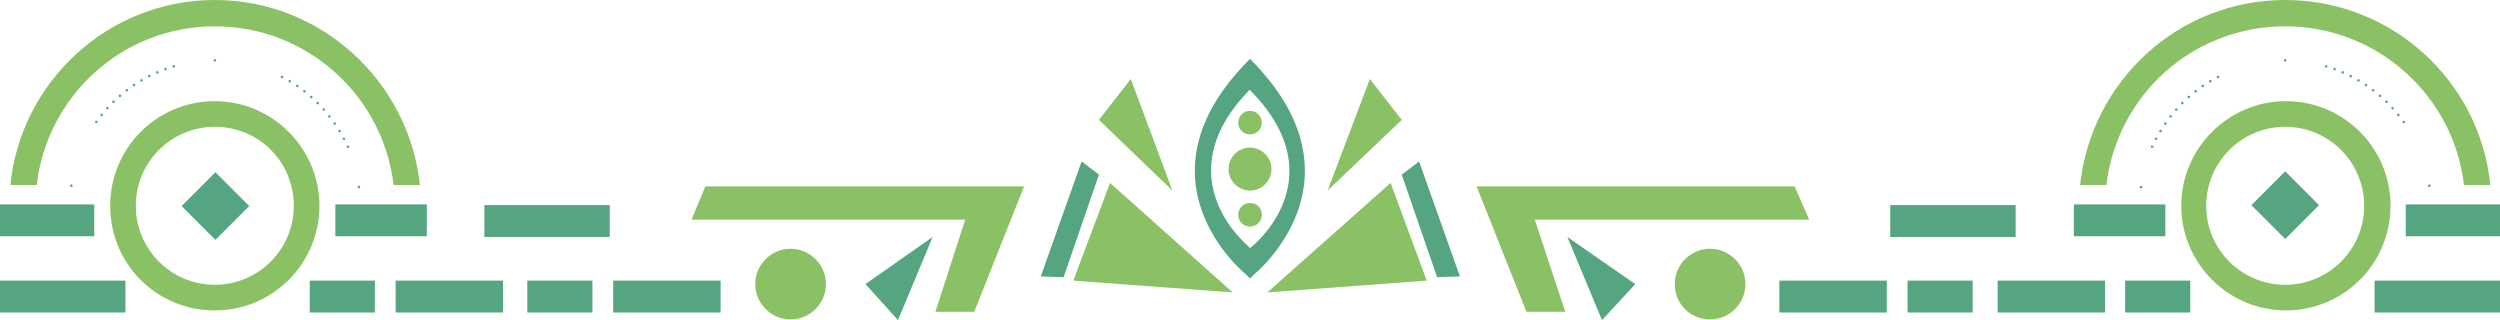 <?xml version="1.0" encoding="utf-8"?>
<!-- Generator: Adobe Illustrator 15.1.0, SVG Export Plug-In . SVG Version: 6.00 Build 0)  -->
<!DOCTYPE svg PUBLIC "-//W3C//DTD SVG 1.1//EN" "http://www.w3.org/Graphics/SVG/1.1/DTD/svg11.dtd">
<svg version="1.1" id="Ebene_1" xmlns="http://www.w3.org/2000/svg" xmlns:xlink="http://www.w3.org/1999/xlink" x="0px" y="0px"
	 width="2833.865px" height="362.873px" viewBox="0 239.509 2833.865 362.873" enable-background="new 0 239.509 2833.865 362.873"
	 xml:space="preserve">
<polygon fill="#8AC165" points="1216.646,557.612 1258.273,446.865 1397.297,570.965 "/>
<polygon fill="#55A680" points="1205.649,553.684 1245.707,437.439 1226.07,422.516 1179.729,552.899 "/>
<g>
	<path fill="#8AC165" d="M1416.933,469.642c-7.854,0-13.353,6.284-13.353,13.353c0,7.854,6.283,13.353,13.353,13.353
		c7.854,0,13.353-6.283,13.353-13.353C1430.285,475.14,1424.787,469.642,1416.933,469.642"/>
	<path fill="#8AC165" d="M1416.933,365.179c-7.854,0-13.353,6.283-13.353,13.353c0,7.854,6.283,13.353,13.353,13.353
		c7.854,0,13.353-6.284,13.353-13.353C1430.285,371.463,1424.787,365.179,1416.933,365.179"/>
	<path fill="#8AC165" d="M1416.933,406.807c-13.353,0-24.349,10.996-24.349,24.349s10.996,24.349,24.349,24.349
		s24.349-10.996,24.349-24.349S1430.285,406.807,1416.933,406.807"/>
</g>
<polygon fill="#8AC165" points="1328.963,455.505 1281.837,329.049 1245.707,375.389 "/>
<polygon fill="#8AC165" points="1617.22,557.612 1576.377,446.865 1436.568,570.965 "/>
<polygon fill="#55A680" points="1629.001,553.684 1588.943,437.439 1608.58,422.516 1654.921,552.899 "/>
<polygon fill="#8AC165" points="1504.902,455.505 1552.813,329.049 1588.943,375.389 "/>
<g>
	<path fill="#55A680" d="M1416.933,520.696l4.712-3.927c7.855-7.069,88.756-80.9-4.712-175.153v-35.345
		c136.666,136.666,5.498,243.486,5.498,243.486l-5.498,5.498l-5.498-5.498c0,0-131.954-106.82,5.498-243.486l0.785,33.773
		c-93.467,94.253-13.353,168.87-5.498,175.938L1416.933,520.696z"/>
</g>
<polygon fill="#8AC165" points="2034.288,450.792 1673.771,450.792 1730.322,592.957 1774.308,592.957 1739.748,488.493 
	2050.782,488.493 "/>
<polygon fill="#55A680" points="1815.936,602.382 1853.637,561.539 1776.664,508.129 "/>
<rect x="2563.483" y="445.333" transform="matrix(0.707 0.707 -0.707 0.707 1092.85 -1693.465)" fill="#55A680" width="54.195" height="54.194"/>
<path fill="#55A680" d="M2264.422,593.742h121.742v-36.13h-121.742V593.742z M2408.942,593.742h73.831v-36.13h-73.831V593.742z
	 M2691.701,593.742h142.164v-36.13h-142.164V593.742z"/>
<path fill="#55A680" d="M2350.82,507.344h103.678v-36.13H2350.82V507.344z M2727.045,507.344h106.82v-36.13h-106.82V507.344z"/>
<g>
	<path fill="#8AC165" d="M2822.869,449.221c-11.782-117.816-111.532-209.713-232.49-209.713s-219.923,91.896-232.49,209.713h29.847
		c11.781-101.322,97.395-179.866,202.644-179.866c104.463,0,190.861,78.544,202.643,179.866H2822.869z"/>
	<path fill="#8AC165" d="M2679.919,472.784c0,49.483-40.058,89.54-89.54,89.54s-89.54-40.057-89.54-89.54
		c0-49.482,40.058-89.54,89.54-89.54S2679.919,423.302,2679.919,472.784 M2709.766,472.784c0-65.977-53.41-118.601-118.602-118.601
		s-118.602,53.409-118.602,118.601s53.41,118.602,118.602,118.602S2709.766,538.761,2709.766,472.784"/>
	
		<path fill="none" stroke="#55A680" stroke-width="2.96" stroke-linecap="round" stroke-linejoin="round" stroke-dasharray="0,10.018" d="
		M2724.689,377.746c-22.778-32.203-56.553-55.766-95.824-65.191"/>
	
		<path fill="none" stroke="#55A680" stroke-width="2.96" stroke-linecap="round" stroke-linejoin="round" stroke-dasharray="0,10.073" d="
		M2514.191,326.693c-35.345,18.064-62.835,49.482-77.759,86.397"/>
	<path fill="none" stroke="#55A680" stroke-width="2.96" stroke-linecap="round" stroke-linejoin="round" d="M2427.008,451.578
		L2427.008,451.578 M2590.379,307.843L2590.379,307.843 M2753.75,450.007L2753.75,450.007"/>
</g>
<path fill="#55A680" d="M2017.008,593.742h121.743v-36.13h-121.743V593.742z M2236.146,557.612h-73.831v36.13h73.831V557.612z"/>
<rect x="2142.678" y="471.999" fill="#55A680" width="142.165" height="36.13"/>
<g>
	<path fill="#8AC165" d="M1938.464,601.596c21.993,0,40.058-18.065,40.058-40.058s-18.064-40.058-40.058-40.058
		c-21.992,0-40.058,18.065-40.058,40.058S1915.687,601.596,1938.464,601.596"/>
</g>
<polygon fill="#8AC165" points="799.577,450.792 1160.879,450.792 1104.328,592.957 1060.343,592.957 1094.117,488.493 
	783.868,488.493 "/>
<polygon fill="#55A680" points="981.014,561.539 1017.93,602.382 1057.201,508.129 "/>
<rect x="217.009" y="445.951" transform="matrix(-0.707 0.707 -0.707 -0.707 751.212 634.935)" fill="#55A680" width="54.194" height="54.194"/>
<path fill="#55A680" d="M0,593.742h142.165v-36.13H0V593.742z M351.091,593.742h73.832v-36.13h-73.832V593.742L351.091,593.742z
	 M448.486,593.742h121.742v-36.13H448.486V593.742z"/>
<path fill="#55A680" d="M0,507.344h106.82v-36.13H0V507.344z M380.152,507.344H483.83v-36.13H380.152V507.344z"/>
<g>
	<path fill="#8AC165" d="M11.782,449.221c11.781-117.816,111.532-209.713,231.705-209.713c120.172,0,219.923,91.896,232.49,209.713
		H446.13c-11.782-101.322-98.18-179.866-202.644-179.866c-104.464,0-190.076,78.544-201.858,179.866H11.782z"/>
	<path fill="#8AC165" d="M153.946,472.784c0,49.483,40.057,89.54,89.54,89.54c49.482,0,89.54-40.057,89.54-89.54
		c0-49.482-39.272-89.54-89.54-89.54C194.003,383.244,153.946,423.302,153.946,472.784 M124.885,472.784
		c0-65.977,53.41-118.601,118.602-118.601s118.601,53.409,118.601,118.601s-52.625,118.602-118.601,118.602
		C177.509,591.385,124.885,538.761,124.885,472.784"/>
	
		<path fill="none" stroke="#55A680" stroke-width="2.96" stroke-linecap="round" stroke-linejoin="round" stroke-dasharray="0,10.018" d="
		M109.176,377.746c22.778-32.203,56.552-55.766,95.824-65.191"/>
	
		<path fill="none" stroke="#55A680" stroke-width="2.96" stroke-linecap="round" stroke-linejoin="round" stroke-dasharray="0,10.073" d="
		M319.674,326.693c35.345,18.064,62.835,49.482,77.758,86.397"/>
	<path fill="none" stroke="#55A680" stroke-width="2.96" stroke-linecap="round" stroke-linejoin="round" d="M406.857,451.578
		L406.857,451.578 M243.486,307.843L243.486,307.843 M80.9,450.007L80.9,450.007"/>
</g>
<path fill="#55A680" d="M816.857,593.742H695.113v-36.13h121.744V593.742z M597.719,557.612h73.832v36.13h-73.832V557.612z"/>
<rect x="549.022" y="471.999" fill="#55A680" width="142.164" height="36.13"/>
<g>
	<path fill="#8AC165" d="M896.187,601.596c-21.993,0-40.058-18.065-40.058-40.058s18.065-40.058,40.058-40.058
		s40.058,18.065,40.058,40.058S918.179,601.596,896.187,601.596"/>
</g>
</svg>
